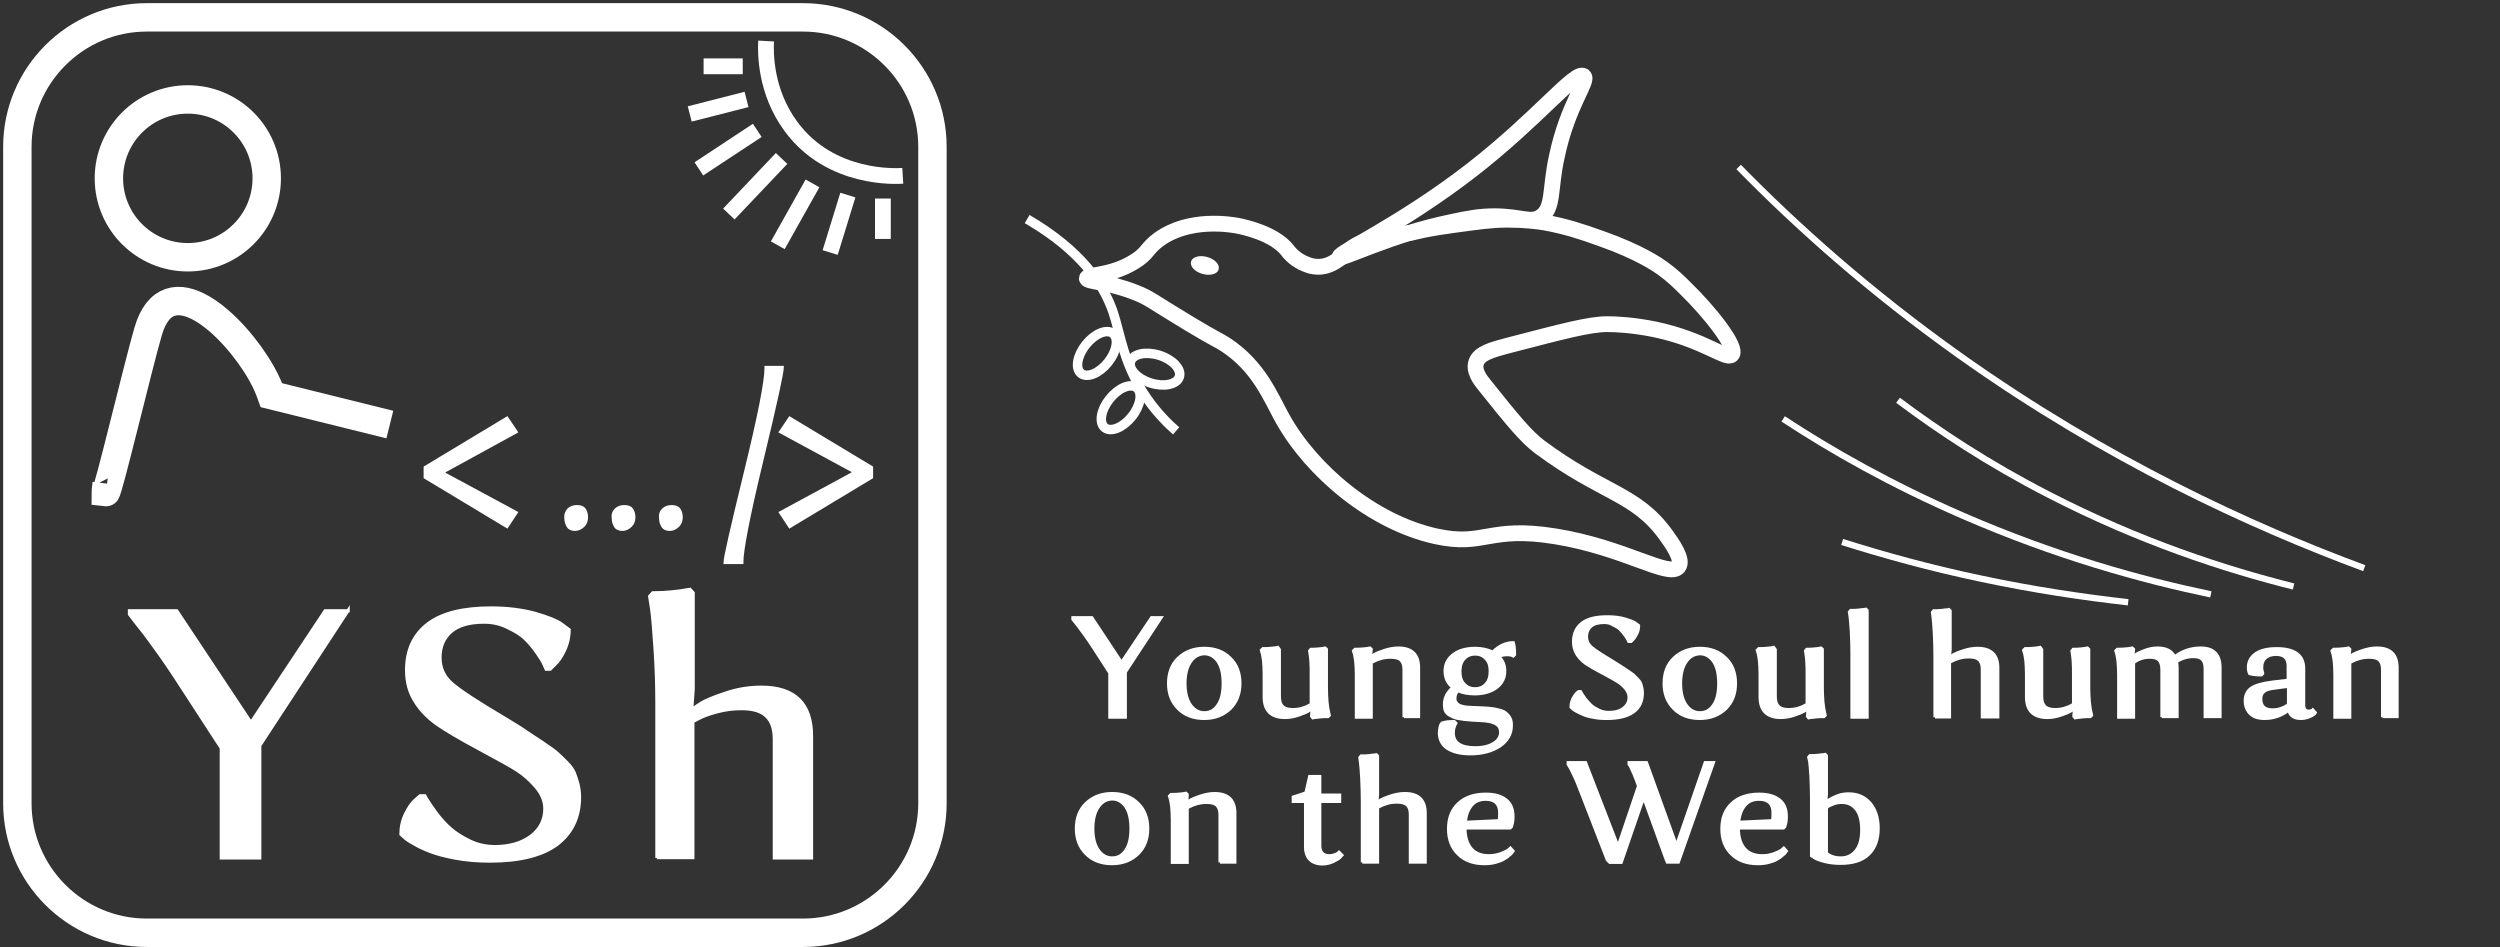 <?xml version="1.0" encoding="utf-8"?>
<!-- Generator: Adobe Illustrator 24.0.1, SVG Export Plug-In . SVG Version: 6.00 Build 0)  -->
<svg version="1.1" id="YSh-logo-Icon" xmlns="http://www.w3.org/2000/svg" xmlns:xlink="http://www.w3.org/1999/xlink" x="0px"
	 y="0px" viewBox="0 0 792 300" style="enable-background:new 0 0 792 300;" xml:space="preserve">
<rect x="0" y="0" width="792" height="300" fill="#333333" stroke="none"/>
<style type="text/css">
	.st0{fill:#FFFFFF;stroke:#FFFFFF;stroke-miterlimit:10;}
	.st1{fill:none;stroke:#FFFFFF;stroke-width:2;stroke-miterlimit:10;}
	.st2{fill:none;stroke:#FFFFFF;stroke-width:3;stroke-miterlimit:10;}
	.st3{fill:none;stroke:#FFFFFF;stroke-width:5;stroke-miterlimit:10;}
	.st4{fill:none;stroke:#FFFFFF;stroke-width:9;stroke-miterlimit:10;}
	.st5{fill:none;stroke:#FFFFFF;stroke-width:5;stroke-linejoin:round;stroke-miterlimit:10;}
	.st6{fill:none;stroke:#FFFFFF;stroke-width:9;stroke-linejoin:round;stroke-miterlimit:10;}
</style>
<g id="Young_Soul_human_on_the_Web">
	<path id="b" class="st0" d="M573,239.9l0.4-0.5c0.8,0,1.7,0,2.5-0.1c0.8-0.1,1.4-0.2,1.8-0.2l0.5-0.1l0.4,0.4v12.2l-0.2,2.3
		l0.2,0.2c0.2-0.2,0.5-0.5,0.9-0.7c0.4-0.3,1.2-0.7,2.4-1.2c1.2-0.5,2.5-0.7,3.8-0.7c2.8,0,5,1,6.7,2.9c1.7,2,2.6,4.6,2.6,8
		c0,3.5-1,6.3-3,8.2c-2,2-5,2.9-9,2.9c-1.8,0-3.5-0.2-5-0.6s-2.6-0.8-3.2-1.2l-0.9-0.6v-18.3c0-2.5-0.1-4.9-0.2-7s-0.3-3.7-0.4-4.7
		L573,239.9z M589.8,262.9c0-2.9-0.6-5.1-1.7-6.5c-1.2-1.5-2.7-2.2-4.6-2.2c-0.8,0-1.7,0.1-2.5,0.4c-0.8,0.3-1.4,0.6-1.8,0.8
		l-0.6,0.5v14.4c1.2,1,2.7,1.5,4.6,1.5c2,0,3.6-0.8,4.8-2.3C589.2,268,589.8,265.8,589.8,262.9z"/>
	<path id="e_-_2" class="st0" d="M565.1,268.7l0.8,0.9c-0.1,0.1-0.2,0.3-0.3,0.5c-0.1,0.2-0.5,0.5-1,0.9c-0.5,0.5-1.1,0.9-1.7,1.2
		c-0.6,0.4-1.5,0.7-2.6,1c-1.1,0.3-2.2,0.4-3.5,0.4c-3.4,0-6.2-1-8.2-3c-2.1-2-3.1-4.7-3.1-8c0-3.4,1-6,3.1-8c2.1-2,5-3,8.7-3
		c2.8,0,4.9,0.6,6.4,1.8c1.5,1.2,2.2,2.9,2.2,5.2c0,0.6,0,1.1-0.1,1.7c-0.1,0.6-0.2,1-0.3,1.2l-0.1,0.4l-0.4,0.4h-14.3
		c0,2.9,0.7,5.1,2,6.6c1.3,1.5,3.2,2.2,5.6,2.2c1.3,0,2.4-0.2,3.6-0.6c1.1-0.4,1.9-0.8,2.4-1.1L565.1,268.7z M557.3,253.2
		c-1.9,0-3.4,0.6-4.5,1.9s-1.8,3.1-2,5.4l10.7-0.5c0.2-0.7,0.2-1.5,0.2-2.3C561.8,254.8,560.3,253.2,557.3,253.2z"/>
	<path id="W" class="st0" d="M527.9,272.4l-7.2-19.8l-7.1,20.6h-3.6l-0.8-0.8l-8.9-22.9c-0.6-1.6-1.2-3-1.8-4.2
		c-0.6-1.2-1-2.1-1.3-2.5l-0.4-0.7v-0.5h5.5l10.3,26.6l6.5-19.2c-0.5-1.4-1-2.7-1.5-3.9c-0.5-1.1-0.9-1.9-1.1-2.4l-0.4-0.6v-0.5h5.5
		l9.5,26.3l9.1-26.3h2.6l-11.1,31.5h-3.5L527.9,272.4z"/>
	<path id="e_-_1" class="st0" d="M478.5,268.7l0.8,0.9c-0.1,0.1-0.2,0.3-0.3,0.5c-0.1,0.2-0.5,0.5-1,0.9c-0.5,0.5-1.1,0.9-1.7,1.2
		c-0.6,0.4-1.5,0.7-2.6,1c-1.1,0.3-2.2,0.4-3.5,0.4c-3.4,0-6.2-1-8.2-3c-2.1-2-3.1-4.7-3.1-8c0-3.4,1-6,3.1-8c2.1-2,5-3,8.7-3
		c2.8,0,4.9,0.6,6.4,1.8c1.5,1.2,2.2,2.9,2.2,5.2c0,0.6,0,1.1-0.1,1.7c-0.1,0.6-0.2,1-0.3,1.2l-0.1,0.4l-0.4,0.4h-14.3
		c0,2.9,0.7,5.1,2,6.6c1.3,1.5,3.2,2.2,5.6,2.2c1.3,0,2.4-0.2,3.6-0.6c1.1-0.4,1.9-0.8,2.4-1.1L478.5,268.7z M470.7,253.2
		c-1.9,0-3.4,0.6-4.5,1.9s-1.8,3.1-2,5.4l10.7-0.5c0.2-0.7,0.2-1.5,0.2-2.3C475.2,254.8,473.7,253.2,470.7,253.2z"/>
	<path id="h_-_2" class="st0" d="M431.6,273.2v-19.5c0-2.5-0.1-4.9-0.2-7.2s-0.3-4-0.4-5l-0.2-1.5l0.4-0.5c0.8,0,1.7,0,2.5-0.1
		c0.8-0.1,1.4-0.2,1.8-0.2l0.5-0.1l0.4,0.4v12.2l-0.2,2.3l0.2,0.2c0.3-0.2,0.6-0.5,1.1-0.8c0.5-0.3,1.5-0.7,3-1.2
		c1.5-0.5,3-0.8,4.6-0.8c4.3,0,6.4,2.1,6.4,6.2v15.5h-4.7v-15.1c0-1.3-0.3-2.3-1-3c-0.7-0.6-1.7-0.9-3.2-0.9c-1.1,0-2.1,0.1-3.1,0.4
		c-1,0.3-1.8,0.6-2.3,0.9l-0.8,0.4v17.3H431.6z"/>
	<path id="t" class="st0" d="M409.7,253.8v-1.3l4-1.3l1.2-5.2h3.2v5.9h6.3v2h-6.3v13.9c0,2.2,1,3.3,3.1,3.3c0.6,0,1.1-0.1,1.6-0.3
		c0.5-0.2,0.8-0.3,1.1-0.5l0.3-0.3l0.9,0.9c-0.2,0.2-0.4,0.5-0.7,0.8s-1,0.7-2,1.2c-1.1,0.5-2.2,0.8-3.4,0.8c-1.7,0-3.1-0.5-4-1.4
		c-0.9-0.9-1.4-2.2-1.4-4v-14.4H409.7z"/>
	<path id="n_-_3" class="st0" d="M386.5,273.2v-15.1c0-1.3-0.3-2.3-1-3c-0.6-0.6-1.7-0.9-3.2-0.9c-1,0-2,0.1-3.1,0.4
		c-1,0.3-1.8,0.6-2.3,0.9l-0.8,0.4v17.3h-4.7v-13.5c0-1.5-0.1-2.9-0.2-4.2c-0.2-1.2-0.3-2.1-0.5-2.6l-0.2-0.7l0.5-0.5
		c0.8,0,1.7,0,2.5-0.1c0.8-0.1,1.4-0.1,1.7-0.2l0.5-0.1l0.4,0.4L376,254l0.2,0.2c0.3-0.2,0.6-0.5,1.1-0.8c0.5-0.3,1.5-0.7,3-1.2
		c1.5-0.5,3-0.8,4.5-0.8c4.3,0,6.4,2.1,6.4,6.2v15.5H386.5z"/>
	<path id="o_-_3" class="st0" d="M341,262.5c0-3.3,1-6,3.1-8c2.1-2,4.8-3.1,8.2-3.1c3.4,0,6.1,1,8.2,3.1c2.1,2,3.1,4.7,3.1,8
		c0,3.3-1,5.9-3.1,8c-2.1,2-4.8,3.1-8.2,3.1c-3.4,0-6.1-1-8.2-3.1S341,265.8,341,262.5z M347.9,255.7c-1.1,1.6-1.7,3.9-1.7,6.8
		s0.6,5.2,1.7,6.8c1.1,1.6,2.6,2.5,4.4,2.5c1.9,0,3.3-0.8,4.4-2.5c1.1-1.6,1.6-3.9,1.6-6.8c0-2.9-0.5-5.2-1.6-6.9
		c-1.1-1.6-2.6-2.5-4.4-2.5C350.5,253.2,349,254,347.9,255.7z"/>
	<path id="n_-_2" class="st0" d="M754.8,227.2v-15.1c0-1.3-0.3-2.3-1-3c-0.6-0.6-1.7-0.9-3.2-0.9c-1,0-2,0.1-3.1,0.4
		c-1,0.3-1.8,0.6-2.3,0.9l-0.8,0.4v17.3h-4.7v-13.5c0-1.5-0.1-2.9-0.2-4.2c-0.2-1.2-0.3-2.1-0.5-2.6l-0.2-0.7l0.5-0.5
		c0.8,0,1.7,0,2.5-0.1c0.8-0.1,1.4-0.1,1.7-0.2l0.5-0.1l0.4,0.4l-0.2,2.2l0.2,0.2c0.3-0.2,0.6-0.5,1.1-0.8c0.5-0.3,1.5-0.7,3-1.2
		c1.5-0.5,3-0.8,4.5-0.8c4.3,0,6.4,2.1,6.4,6.2v15.5H754.8z"/>
	<path id="a" class="st0" d="M721.3,205.5c5.6,0,8.5,2.1,8.5,6.3v11.5c0,1.3,0.5,2,1.6,2c0.2,0,0.5,0,0.7-0.1s0.4-0.1,0.5-0.2
		l0.1-0.1l0.8,0.9c-0.1,0.2-0.3,0.3-0.5,0.5c-0.2,0.2-0.7,0.5-1.5,0.8s-1.6,0.5-2.6,0.5c-2.2,0-3.5-0.9-3.8-2.7
		c-2.2,1.8-4.8,2.7-7.7,2.7c-2,0-3.5-0.5-4.5-1.5s-1.6-2.3-1.6-4.1c0-1.7,0.6-3,1.8-3.9s3.5-1.6,6.8-2l5-0.6v-4.5
		c0-2.5-1.3-3.7-3.9-3.7c-1.4,0-2.5,0.4-3.3,1.1c-0.8,0.7-1.2,1.7-1.2,3c0,0.4,0,0.7,0.1,1c0.1,0.3,0.1,0.6,0.2,0.8l0,0.2l-0.4,0.4
		c-0.7,0-1.4,0-2-0.1c-0.6-0.1-1.1-0.1-1.3-0.2l-0.4-0.1c-0.3-0.5-0.4-1.2-0.4-2c0-1.8,0.8-3.2,2.3-4.3
		C716.2,206,718.4,205.5,721.3,205.5z M716.2,221.4c0,2.3,1.2,3.5,3.7,3.5c0.9,0,1.7-0.1,2.6-0.4s1.5-0.6,1.9-0.9l0.6-0.4v-5.8
		l-4.5,0.6c-1.6,0.2-2.7,0.5-3.3,1.1C716.6,219.5,716.2,220.3,716.2,221.4z"/>
	<path id="m" class="st0" d="M684.9,227.2v-15.1c0-1.3-0.3-2.3-0.9-3c-0.6-0.6-1.6-0.9-2.9-0.9c-0.9,0-1.8,0.1-2.7,0.4
		c-0.9,0.3-1.5,0.6-1.9,0.9l-0.6,0.4v17.3h-4.7v-13.5c0-1.5-0.1-2.9-0.2-4.2c-0.2-1.2-0.3-2.1-0.5-2.6l-0.2-0.7l0.5-0.5
		c0.8,0,1.7,0,2.5-0.1c0.8-0.1,1.4-0.1,1.7-0.2l0.5-0.1l0.4,0.4l-0.2,2.2l0.2,0.2c0.2-0.2,0.5-0.5,0.9-0.8c0.4-0.3,1.3-0.7,2.6-1.2
		c1.3-0.5,2.7-0.8,4.1-0.8c2.7,0,4.5,0.9,5.4,2.8c2.5-1.9,5.3-2.8,8.3-2.8c4.1,0,6.1,2.1,6.1,6.2v15.5h-4.7v-15.1
		c0-1.4-0.3-2.4-0.9-3c-0.6-0.6-1.5-0.9-2.8-0.9c-1.9,0-3.7,0.5-5.4,1.6c0.1,0.5,0.2,1.1,0.2,1.9v15.5H684.9z"/>
	<path id="u_-_3" class="st0" d="M646.8,205.8v14.8c0,1.5,0.3,2.5,1,3.2c0.7,0.7,1.8,1,3.2,1c1,0,2-0.1,3-0.4c1-0.3,1.7-0.6,2.2-0.9
		l0.7-0.4v-9.4c0-1.5,0-2.9-0.1-4.2c-0.1-1.2-0.2-2.1-0.3-2.6l-0.1-0.7l0.4-0.5c0.8,0,1.6,0,2.4-0.1c0.7-0.1,1.3-0.1,1.6-0.2
		l0.5-0.1l0.4,0.4v12.4c0,1.5,0.1,3,0.2,4.4c0.2,1.4,0.3,2.5,0.5,3.1l0.2,1l-0.4,0.4c-0.8,0-1.7,0-2.5,0.1c-0.8,0.1-1.4,0.2-1.8,0.2
		l-0.5,0.1l-0.4-0.5l0.2-2.2l-0.2-0.2c-0.2,0.2-0.6,0.5-1.1,0.8c-0.5,0.3-1.4,0.7-2.9,1.2c-1.4,0.5-2.9,0.8-4.4,0.8
		c-4.4,0-6.6-2.2-6.6-6.5v-7.3c0-1.5-0.1-2.9-0.2-4.2c-0.2-1.2-0.3-2.1-0.5-2.6l-0.2-0.7l0.5-0.5c0.8,0,1.7,0,2.5-0.1
		c0.8-0.1,1.4-0.1,1.7-0.2l0.5-0.1L646.8,205.8z"/>
	<path id="h_-_1" class="st0" d="M613,227.2v-19.5c0-2.5-0.1-4.9-0.2-7.2s-0.3-4-0.4-5l-0.2-1.5l0.4-0.5c0.8,0,1.7,0,2.5-0.1
		c0.8-0.1,1.4-0.2,1.8-0.2l0.5-0.1l0.4,0.4v12.2l-0.2,2.3l0.2,0.2c0.3-0.2,0.6-0.5,1.1-0.8c0.5-0.3,1.5-0.7,3-1.2
		c1.5-0.5,3-0.8,4.6-0.8c4.3,0,6.4,2.1,6.4,6.2v15.5H628v-15.1c0-1.3-0.3-2.3-1-3c-0.7-0.6-1.7-0.9-3.2-0.9c-1.1,0-2.1,0.1-3.1,0.4
		c-1,0.3-1.8,0.6-2.3,0.9l-0.8,0.4v17.3H613z"/>
	<path id="l" class="st0" d="M586.7,227.2v-20.3c0-2.5-0.1-4.9-0.2-7s-0.3-3.7-0.4-4.7l-0.2-1.3l0.4-0.5c0.8,0,1.7,0,2.5-0.1
		c0.8-0.1,1.4-0.2,1.8-0.2l0.5-0.1l0.4,0.4v33.8H586.7z"/>
	<path id="u_-_2" class="st0" d="M562.4,205.8v14.8c0,1.5,0.3,2.5,1,3.2c0.7,0.7,1.8,1,3.2,1c1,0,2-0.1,3-0.4c1-0.3,1.7-0.6,2.2-0.9
		l0.7-0.4v-9.4c0-1.5,0-2.9-0.1-4.2c-0.1-1.2-0.2-2.1-0.3-2.6l-0.1-0.7l0.4-0.5c0.8,0,1.6,0,2.4-0.1c0.7-0.1,1.3-0.1,1.6-0.2
		l0.5-0.1l0.4,0.4v12.4c0,1.5,0.1,3,0.2,4.4c0.2,1.4,0.3,2.5,0.5,3.1l0.2,1l-0.4,0.4c-0.8,0-1.7,0-2.5,0.1c-0.8,0.1-1.4,0.2-1.8,0.2
		l-0.5,0.1l-0.4-0.5l0.2-2.2l-0.2-0.2c-0.2,0.2-0.6,0.5-1.1,0.8c-0.5,0.3-1.4,0.7-2.9,1.2c-1.4,0.5-2.9,0.8-4.4,0.8
		c-4.4,0-6.6-2.2-6.6-6.5v-7.3c0-1.5-0.1-2.9-0.2-4.2c-0.2-1.2-0.3-2.1-0.5-2.6l-0.2-0.7l0.5-0.5c0.8,0,1.7,0,2.5-0.1
		c0.8-0.1,1.4-0.1,1.7-0.2l0.5-0.1L562.4,205.8z"/>
	<path id="o_-_2" class="st0" d="M527.2,216.5c0-3.3,1-6,3.1-8c2.1-2,4.8-3.1,8.2-3.1c3.4,0,6.1,1,8.2,3.1c2.1,2,3.1,4.7,3.1,8
		c0,3.3-1,5.9-3.1,8c-2.1,2-4.8,3.1-8.2,3.1c-3.4,0-6.1-1-8.2-3.1S527.2,219.8,527.2,216.5z M534.1,209.7c-1.1,1.6-1.7,3.9-1.7,6.8
		s0.6,5.2,1.7,6.8c1.1,1.6,2.6,2.5,4.4,2.5c1.9,0,3.3-0.8,4.4-2.5c1.1-1.6,1.6-3.9,1.6-6.8c0-2.9-0.5-5.2-1.6-6.9
		c-1.1-1.6-2.6-2.5-4.4-2.5C536.7,207.2,535.2,208,534.1,209.7z"/>
	<path id="S_1_" class="st0" d="M508.2,197.2c-1.9,0-3.3,0.4-4.2,1.2c-0.9,0.8-1.4,1.9-1.4,3.3c0,1.3,0.5,2.4,1.5,3.3
		s3.3,2.4,6.8,4.5c1.3,0.8,2.2,1.4,2.7,1.7c0.5,0.3,1.2,0.8,2.1,1.4c0.9,0.6,1.5,1,1.8,1.3c0.3,0.3,0.7,0.7,1.2,1.2
		c0.5,0.5,0.8,0.9,1,1.3c0.1,0.4,0.3,0.9,0.4,1.4c0.1,0.5,0.2,1.1,0.2,1.7c0,2.6-0.9,4.6-2.8,6c-1.9,1.4-4.7,2.1-8.5,2.1
		c-1.5,0-3-0.1-4.3-0.4c-1.3-0.2-2.4-0.5-3.2-0.9c-0.8-0.3-1.5-0.7-2.1-1c-0.6-0.3-1-0.6-1.3-0.9l-0.4-0.4c0-0.9,0.2-1.8,0.6-2.6
		c0.4-0.8,0.8-1.4,1.2-1.8l0.6-0.5h0.6c0.1,0.2,0.2,0.4,0.4,0.7c0.2,0.3,0.5,0.8,1.1,1.6c0.6,0.8,1.2,1.4,1.8,2
		c0.6,0.6,1.5,1.1,2.5,1.6c1,0.5,2.1,0.7,3.2,0.7c1.9,0,3.4-0.4,4.6-1.3c1.2-0.9,1.8-2,1.8-3.5c0-1-0.4-1.9-1.1-2.8
		c-0.8-0.9-1.6-1.6-2.4-2.1c-0.8-0.5-2.2-1.3-4.2-2.4c-0.4-0.2-0.6-0.4-0.8-0.4c-2.3-1.2-4-2.2-5.2-3c-1.1-0.8-2.1-1.8-2.8-2.9
		c-0.7-1.1-1.1-2.5-1.1-4c0-2.6,0.9-4.5,2.7-5.9c1.8-1.4,4.5-2,8-2c2.1,0,3.9,0.2,5.6,0.7c1.6,0.5,2.8,0.9,3.4,1.4l0.9,0.7
		c0,0.9-0.2,1.8-0.6,2.6c-0.4,0.8-0.8,1.4-1.2,1.8l-0.6,0.6H516c-0.1-0.2-0.2-0.4-0.3-0.6c-0.1-0.3-0.4-0.7-0.9-1.4
		c-0.5-0.7-1-1.3-1.5-1.8c-0.5-0.5-1.3-1-2.2-1.4C510.2,197.4,509.3,197.2,508.2,197.2z"/>
	<path id="g" class="st0" d="M460.7,228.6l0.5,0.5c-0.5,0.9-0.8,1.9-0.8,3.1c0,3.1,2.3,4.7,7,4.7c2.4,0,4.4-0.5,5.8-1.4
		c1.5-0.9,2.2-2.1,2.2-3.6c0-0.5-0.1-1-0.3-1.4c-0.2-0.4-0.5-0.7-0.9-1c-0.4-0.3-0.8-0.5-1.2-0.6c-0.4-0.2-0.9-0.3-1.6-0.4
		c-0.6-0.1-1.2-0.2-1.7-0.2s-1.1-0.1-1.8-0.1c-1.3-0.1-2.3-0.1-2.8-0.2c-0.6,0-1.4-0.1-2.4-0.3c-1-0.1-1.7-0.3-2.2-0.5
		c-0.5-0.2-0.9-0.5-1.5-0.8c-0.5-0.3-0.9-0.8-1.1-1.3s-0.3-1.2-0.3-1.9c0-2.1,0.9-3.9,2.7-5.4c-1.7-1.3-2.5-3.1-2.5-5.2
		c0-2.2,0.9-3.9,2.6-5.2c1.7-1.3,4-2,6.9-2c2.1,0,4,0.4,5.6,1.2c2-2,4.2-3,6.5-3c0.3,0.9,0.4,2.2,0.4,3.8l-0.4,0.4
		c-0.5-0.3-1.1-0.4-2-0.4c-0.9,0-1.8,0.2-2.7,0.5c1.4,1.3,2,2.8,2,4.7c0,2.2-0.9,3.9-2.6,5.2s-4.1,2-6.9,2c-2,0-3.8-0.3-5.3-1
		c-0.7,0.7-1,1.5-1,2.5c0,0.5,0.1,0.9,0.4,1.3s0.5,0.6,0.9,0.8c0.3,0.2,0.8,0.3,1.5,0.5c0.7,0.1,1.3,0.2,1.9,0.2s1.4,0.1,2.5,0.1
		c1.5,0.1,2.7,0.1,3.6,0.2s1.9,0.2,2.9,0.5c1,0.2,1.8,0.5,2.3,0.9c0.5,0.4,1,0.9,1.4,1.6c0.4,0.7,0.5,1.5,0.5,2.4
		c0,2.7-1.2,4.8-3.6,6.5c-2.4,1.6-5.5,2.5-9.4,2.5c-3.1,0-5.5-0.6-7.2-1.7c-1.7-1.1-2.6-2.8-2.6-4.9c0-0.6,0.1-1.2,0.2-1.7
		c0.1-0.5,0.2-0.9,0.4-1.1l0.2-0.3C457.8,228.7,459.1,228.6,460.7,228.6z M463.8,208.7c-0.9,1-1.3,2.3-1.3,4c0,1.7,0.4,3.1,1.3,4
		c0.9,1,2,1.5,3.5,1.5c1.5,0,2.6-0.5,3.5-1.5c0.9-1,1.3-2.3,1.3-4c0-1.7-0.4-3.1-1.3-4c-0.9-1-2-1.5-3.5-1.5
		C465.9,207.2,464.7,207.7,463.8,208.7z"/>
	<path id="n_-_1" class="st0" d="M444.8,227.2v-15.1c0-1.3-0.3-2.3-1-3c-0.6-0.6-1.7-0.9-3.2-0.9c-1,0-2,0.1-3.1,0.4
		c-1,0.3-1.8,0.6-2.3,0.9l-0.8,0.4v17.3h-4.7v-13.5c0-1.5-0.1-2.9-0.2-4.2c-0.2-1.2-0.3-2.1-0.5-2.6l-0.2-0.7l0.5-0.5
		c0.8,0,1.7,0,2.5-0.1c0.8-0.1,1.4-0.1,1.7-0.2l0.5-0.1l0.4,0.4l-0.2,2.2l0.2,0.2c0.3-0.2,0.6-0.5,1.1-0.8c0.5-0.3,1.5-0.7,3-1.2
		c1.5-0.5,3-0.8,4.5-0.8c4.3,0,6.4,2.1,6.4,6.2v15.5H444.8z"/>
	<path id="u_-_1" class="st0" d="M405.3,205.8v14.8c0,1.5,0.3,2.5,1,3.2c0.7,0.7,1.8,1,3.2,1c1,0,2-0.1,3-0.4c1-0.3,1.7-0.6,2.2-0.9
		l0.7-0.4v-9.4c0-1.5,0-2.9-0.1-4.2c-0.1-1.2-0.2-2.1-0.3-2.6l-0.1-0.7l0.4-0.5c0.8,0,1.6,0,2.4-0.1c0.7-0.1,1.3-0.1,1.6-0.2
		l0.5-0.1l0.4,0.4v12.4c0,1.5,0.1,3,0.2,4.4c0.2,1.4,0.3,2.5,0.5,3.1l0.2,1l-0.4,0.4c-0.8,0-1.7,0-2.5,0.1c-0.8,0.1-1.4,0.2-1.8,0.2
		l-0.5,0.1l-0.4-0.5l0.2-2.2l-0.2-0.2c-0.2,0.2-0.6,0.5-1.1,0.8c-0.5,0.3-1.4,0.7-2.9,1.2c-1.4,0.5-2.9,0.8-4.4,0.8
		c-4.4,0-6.6-2.2-6.6-6.5v-7.3c0-1.5-0.1-2.9-0.2-4.2c-0.2-1.2-0.3-2.1-0.5-2.6l-0.2-0.7l0.5-0.5c0.8,0,1.7,0,2.5-0.1
		c0.8-0.1,1.4-0.1,1.7-0.2l0.5-0.1L405.3,205.8z"/>
	<path id="o_-_1" class="st0" d="M370.2,216.5c0-3.3,1-6,3.1-8c2.1-2,4.8-3.1,8.2-3.1c3.4,0,6.1,1,8.2,3.1c2.1,2,3.1,4.7,3.1,8
		c0,3.3-1,5.9-3.1,8c-2.1,2-4.8,3.1-8.2,3.1c-3.4,0-6.1-1-8.2-3.1S370.2,219.8,370.2,216.5z M377.1,209.7c-1.1,1.6-1.7,3.9-1.7,6.8
		s0.6,5.2,1.7,6.8c1.1,1.6,2.6,2.5,4.4,2.5c1.9,0,3.3-0.8,4.4-2.5c1.1-1.6,1.6-3.9,1.6-6.8c0-2.9-0.5-5.2-1.6-6.9
		c-1.1-1.6-2.6-2.5-4.4-2.5C379.7,207.2,378.2,208,377.1,209.7z"/>
	<path id="Y_1_" class="st0" d="M367.8,195.7l-11.3,17.2v14.3h-4.9v-14l-5.1-7.9c-1.1-1.7-2.2-3.3-3.3-4.8c-1.1-1.5-1.9-2.6-2.5-3.3
		l-0.8-1v-0.5h6l9.4,14.2l9.5-14.2H367.8z"/>
</g>
<g id="Contrails">
	<path id="Contrail_4_1_" class="st1" d="M583.6,171.7c13,4.1,27.7,8.2,43.9,11.6c16.9,3.6,32.6,5.9,46.7,7.5"/>
	<path id="Contrail_3_1_" class="st1" d="M564.9,132.7c15.2,10,34.2,20.8,57,30.7c29.4,12.8,56.5,20.3,78.5,24.9"/>
	<path id="Contrail_2_1_" class="st1" d="M601.3,126.8c12.8,9.6,28.6,20.1,47.7,29.9c28.9,14.9,56,23.7,77.6,29.1"/>
	<path id="Contrail_1_1_" class="st1" d="M550.8,52.9c18.3,18.7,41.4,39.4,70.1,59.8c46.6,33.1,92.2,54,128.1,67.3"/>
</g>
<g id="Birdie">
	<g id="Olivebranch">
		
			<ellipse id="Olive_3" transform="matrix(0.624 -0.781 0.781 0.624 32.721 326.001)" class="st2" cx="355.1" cy="129" rx="8.1" ry="4.5"/>
		
			<ellipse id="Olive_2" transform="matrix(0.3 -0.954 0.954 0.3 144.378 430.981)" class="st2" cx="366" cy="117.1" rx="4.6" ry="8.1"/>
		
			<ellipse id="Olive_1" transform="matrix(0.624 -0.781 0.781 0.624 43.306 313.687)" class="st2" cx="347.6" cy="111.8" rx="8.1" ry="4.5"/>
		<path id="Branch" class="st2" d="M325.4,69.4c17.5,10.2,24.3,21,27.2,29.4c2.5,7.4,3.3,16.8,10.9,27.6c3.3,4.7,6.7,8,9.1,10.1"/>
	</g>
	<path id="Winglet_2_" class="st3" d="M488.1,68.7c4.2-2.7,2.8-8.7,5.1-19.1c3.5-16.6,10.3-24.1,8.5-25.5
		c-2.6-1.9-14.4,13.4-35.4,29.7c-22.3,17.3-42.5,26.4-41.9,27.6c0.5,1,16.2-7.1,35.1-11c6-1.3,9.3-1.9,14.2-1.9
		C482.2,68.6,484.9,70.8,488.1,68.7z"/>
	<path id="Eye_2_" class="st0" d="M385.6,85.2c-0.3,1.2-2.4,1.7-4.5,1.1c-2.2-0.6-3.6-2.1-3.3-3.3c0.3-1.2,2.4-1.7,4.5-1.1
		C384.5,82.5,385.9,84,385.6,85.2z"/>
	<path id="Body_2_" class="st3" d="M359.8,92.7c4.4,1.7,5.1,2.7,16.9,9.8c9,5.4,9.3,5.2,11.6,6.7c10.6,7,14.2,16.6,18,23.4
		c9.3,16.7,28.6,32.9,48.6,37.3c15.4,3.4,16.6-3.4,37.7,0c21.9,3.5,36.1,13.3,39.1,9.7c1.8-2.2-2.1-7.6-3.9-10.1
		c-9.6-13.3-20-13-40-27.9c-4.4-3.3-8.8-8.7-17.5-19.6c-1.4-1.7-3.6-4.6-2.6-7.3c1-2.8,5-3.9,9.9-5.2c17.4-4.5,26.1-6.9,31.9-6.8
		c2.1,0,7.8,0.2,15,1.7c15.4,3.3,22.4,9.7,24.1,8c2.2-2.2-7.4-14-14.4-20.8c-2.2-2.2-4.2-4.2-7.5-6.6c-1.4-1-7.2-5.1-19.4-9.4
		c-6.4-2.3-11.3-3.9-17.9-5.1c-2.3-0.4-6.6-0.9-11.9-0.9c-4.9,0-9,0.6-17.1,1.7c-13.5,1.9-10.2,2.2-16.3,2.8c0,0-12.8,1.3-16.3,4.9
		c-0.3,0.3-1.2,1.4-2.8,2.5c-1.7,1.2-3.8,2.8-6.7,3c-2.8,0.2-4.8-0.9-5.9-1.4c-2.7-1.4-4.2-3.3-4.6-3.9c-4.3-5.3-13.7-7.3-15.8-7.7
		c-2.2-0.4-15.2-2.6-24.8,4.3c-4,2.9-3.5,4.5-8,7.2c-7.5,4.6-14.8,3.8-14.9,5.2C344.3,89.3,351.1,89.2,359.8,92.7z"/>
</g>
<g id="YSh">
	<path id="h" class="st0" d="M208.1,271.8v-48.6c0-6.3-0.2-12.3-0.6-18c-0.4-5.7-0.7-9.9-1.1-12.5l-0.6-3.8l1-1.1
		c2.1,0,4.1-0.1,6.1-0.3c2-0.2,3.5-0.4,4.4-0.6l1.3-0.2l1,1.1v30.5l-0.4,5.8l0.4,0.4c0.7-0.5,1.6-1.2,2.8-1.9c1.2-0.7,3.7-1.8,7.4-3
		c3.8-1.3,7.6-1.9,11.4-1.9c10.6,0,15.9,5.2,15.9,15.5v38.6h-11.8v-37.5c0-3.4-0.8-5.8-2.5-7.4c-1.6-1.6-4.3-2.4-7.8-2.4
		c-2.6,0-5.2,0.3-7.8,1c-2.6,0.7-4.5,1.4-5.8,2.1l-1.9,1v43.1H208.1z"/>
	<path id="S" class="st0" d="M153.4,197.1c-4.7,0-8.2,1-10.5,3c-2.3,2-3.5,4.7-3.5,8.2c0,3.3,1.2,6,3.7,8.2
		c2.5,2.2,8.1,5.9,16.9,11.1c3.3,2,5.6,3.4,6.8,4.3c1.3,0.8,3,2,5.3,3.5c2.2,1.5,3.8,2.6,4.5,3.3c0.8,0.7,1.8,1.7,3,2.9
		c1.2,1.2,2,2.4,2.4,3.4c0.4,1,0.7,2.1,1.1,3.4c0.3,1.3,0.5,2.7,0.5,4.1c0,6.4-2.4,11.4-7.1,15c-4.7,3.5-11.8,5.3-21.3,5.3
		c-3.8,0-7.4-0.3-10.7-0.9c-3.3-0.6-6-1.3-8.1-2.1c-2.1-0.8-3.8-1.6-5.3-2.5c-1.5-0.8-2.5-1.5-3.1-2.1l-1-0.9c0-2.3,0.5-4.5,1.5-6.5
		c1-2,2-3.5,3.1-4.4l1.5-1.3h1.5c0.2,0.4,0.5,1,1,1.7c0.4,0.7,1.3,2,2.7,3.9c1.4,1.9,2.9,3.5,4.5,4.9c1.6,1.4,3.7,2.7,6.2,3.9
		c2.5,1.2,5.2,1.7,7.8,1.7c4.6,0,8.4-1.1,11.4-3.3c2.9-2.2,4.4-5.1,4.4-8.7c0-2.5-1-4.8-2.9-7c-1.9-2.2-3.9-3.9-5.9-5.2
		c-2-1.3-5.5-3.2-10.5-5.9c-0.9-0.5-1.6-0.9-2-1.1c-5.8-3.1-10-5.6-12.9-7.6c-2.8-2-5.2-4.4-6.9-7.2c-1.8-2.8-2.7-6.1-2.7-9.9
		c0-6.4,2.3-11.3,6.8-14.7c4.5-3.4,11.2-5,20-5c5.2,0,9.8,0.6,13.9,1.7c4.1,1.2,6.9,2.3,8.4,3.4l2.4,1.8c0,2.3-0.5,4.5-1.5,6.6
		c-1,2.1-2,3.5-3,4.4l-1.5,1.5h-1.3c-0.2-0.4-0.4-0.9-0.7-1.6s-1-1.9-2.2-3.6c-1.2-1.7-2.4-3.2-3.8-4.5c-1.3-1.3-3.2-2.4-5.5-3.5
		C158.4,197.6,156,197.1,153.4,197.1z"/>
	<path id="Y" class="st0" d="M110.3,193.4l-28,42.8v35.6H70.1v-34.8l-12.8-19.7c-2.7-4.2-5.4-8.2-8.1-11.9c-2.7-3.8-4.8-6.5-6.2-8.2
		l-2-2.6v-1.1h15l23.5,35.4l23.5-35.4H110.3z"/>
</g>
<g id="Tag">
	<path id="Greate_than" class="st0" d="M276.1,151.2l-25.9,15.6l-2.9-4.4l22.9-12.4v-0.8l-22.9-12.4l2.9-4.3l25.9,15.6V151.2z"/>
	<path id="Slash" class="st0" d="M247.8,116.5c0,1.6-2.1,11.3-6.4,29.1s-6.4,28.7-6.4,32.6h-5.3c0-1.5,2.2-11.1,6.5-28.7
		c4.3-17.6,6.5-28.6,6.5-33.1H247.8z"/>
	<path id="Dot_3" class="st0" d="M210.1,161.5c0.7-0.7,1.6-1,2.7-1s1.9,0.3,2.3,0.9s0.7,1.4,0.7,2.4c0,1.1-0.3,2-1,2.7
		s-1.6,1.2-2.6,1.2c-1,0-1.8-0.3-2.2-1s-0.7-1.4-0.7-2.3C209.1,163.1,209.4,162.2,210.1,161.5z"/>
	<path id="Dot_2" class="st0" d="M195.1,161.5c0.7-0.7,1.6-1,2.7-1s1.9,0.3,2.3,0.9s0.7,1.4,0.7,2.4c0,1.1-0.3,2-1,2.7
		s-1.6,1.2-2.6,1.2c-1,0-1.8-0.3-2.2-1s-0.7-1.4-0.7-2.3C194.1,163.1,194.4,162.2,195.1,161.5z"/>
	<path id="Dot_1" class="st0" d="M180.1,161.5c0.7-0.7,1.6-1,2.7-1s1.9,0.3,2.3,0.9s0.7,1.4,0.7,2.4c0,1.1-0.3,2-1,2.7
		s-1.6,1.2-2.6,1.2c-1,0-1.8-0.3-2.2-1s-0.7-1.4-0.7-2.3C179.1,163.1,179.5,162.2,180.1,161.5z"/>
	<path id="Less_than" class="st0" d="M163.5,162.4l-2.9,4.4l-25.9-15.6v-3.1l25.9-15.6l2.9,4.3l-22.8,12.5v0.8L163.5,162.4z"/>
</g>
<g id="Human">
	<ellipse id="head" class="st4" cx="59.5" cy="56.5" rx="25" ry="25"/>
	<path id="body" class="st4" d="M123.5,134.5c-12.5-3.1-25-6.2-37.5-9.3c-0.6-1.7-1.6-4.2-3.2-7c-8.6-15.2-29.6-35-35.9-13.1
		c-3.2,11-12.7,51-13.4,50.9c0,0,0-0.4,0.3-2.8"/>
</g>
<g id="Sun">
	<g id="Rays">
		<line id="ray_7" class="st5" x1="279.7" y1="62.9" x2="279.7" y2="75.7"/>
		<line id="ray_6" class="st5" x1="268.6" y1="61.8" x2="263" y2="80"/>
		<line id="ray_5" class="st5" x1="257.4" y1="58.1" x2="246.4" y2="77.7"/>
		<line id="ray_4" class="st5" x1="247.6" y1="50.2" x2="230.9" y2="67.8"/>
		<line id="ray_3" class="st5" x1="239.9" y1="41.3" x2="221.4" y2="53.5"/>
		<line id="ray_2" class="st5" x1="236.5" y1="31.5" x2="218.5" y2="36.1"/>
		<line id="ray_1" class="st5" x1="235.3" y1="21" x2="222.9" y2="21"/>
	</g>
	<g id="Sphere_1_">
		<path id="outer-outline_1_" class="st5" d="M286,55.7c-1.7,0.1-22.8,1.5-35.4-15.6c-8.2-11.1-8.1-23.4-7.9-27.1"/>
	</g>
</g>
<g id="Border">
	<path class="st6" d="M5.5,254.5c0,22.6,18.4,41,41,41h207.9c22.6,0,41-18.4,41-41v-208c0-22.6-18.4-41-41-41H46.5
		c-22.6,0-41,18.4-41,41V254.5z"/>
</g>
</svg>
